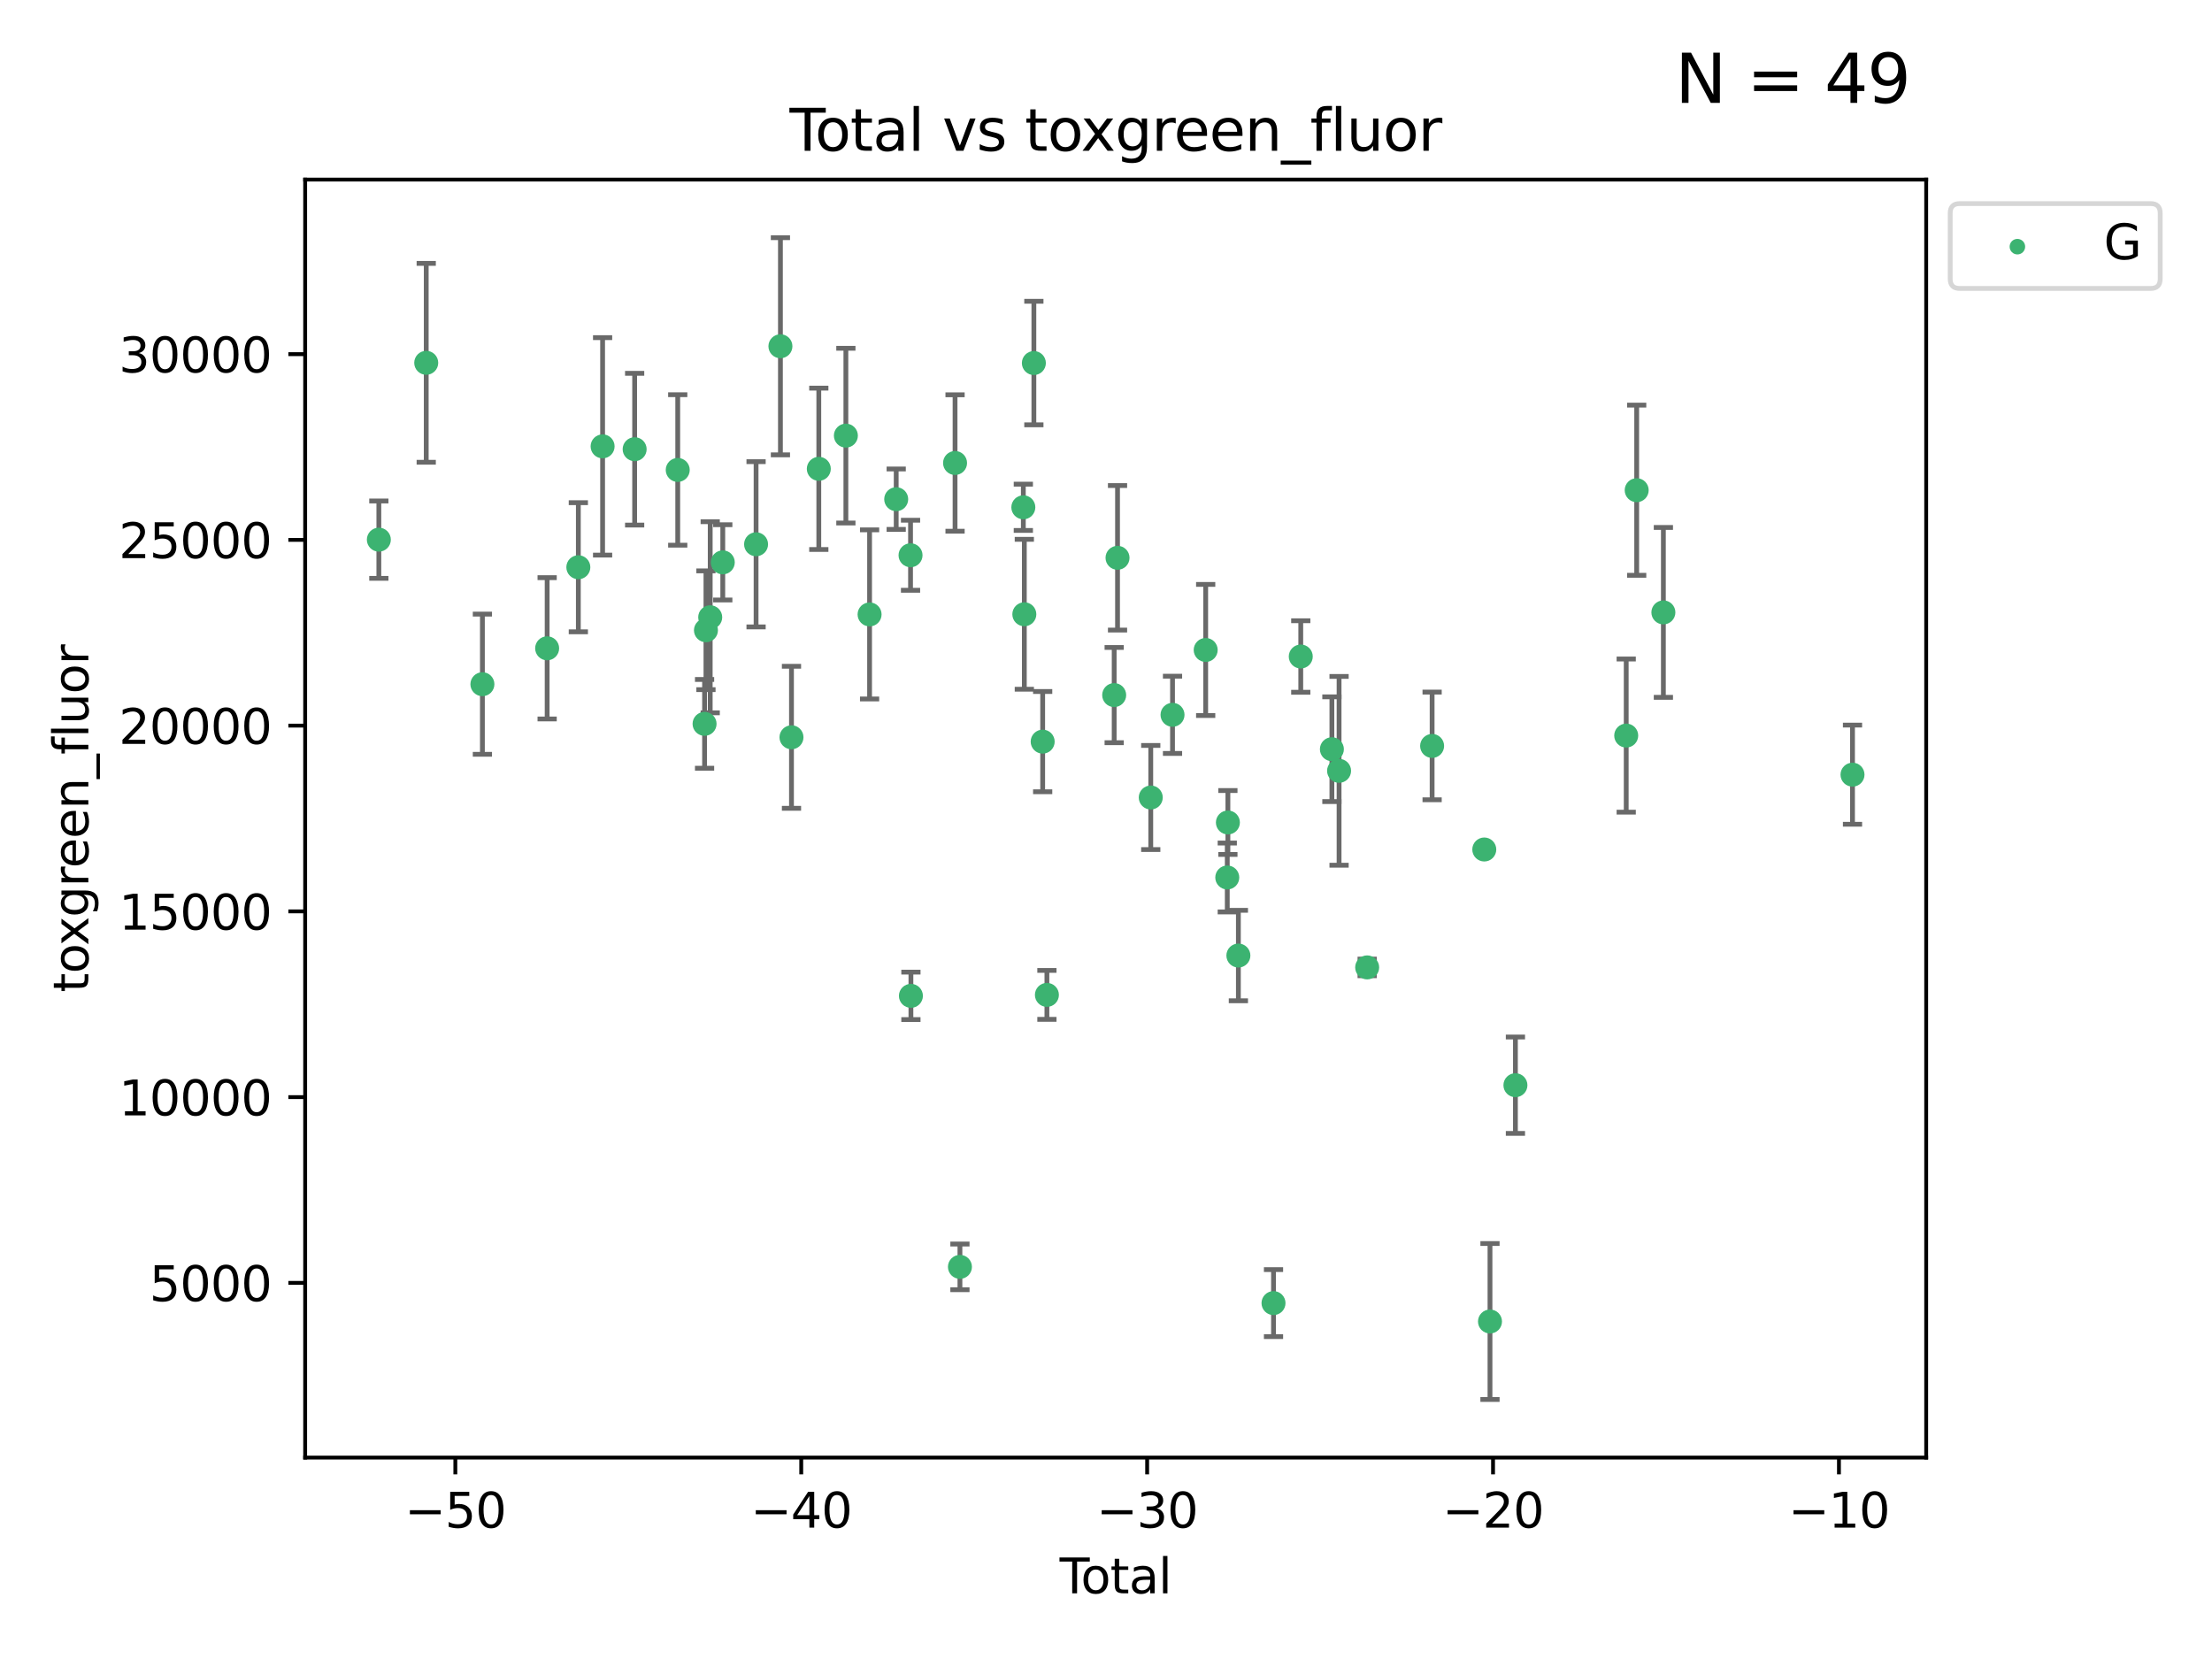 <?xml version="1.0" encoding="utf-8" standalone="no"?>
<!DOCTYPE svg PUBLIC "-//W3C//DTD SVG 1.1//EN"
  "http://www.w3.org/Graphics/SVG/1.1/DTD/svg11.dtd">
<svg xmlns:xlink="http://www.w3.org/1999/xlink" width="460.8pt" height="345.6pt" viewBox="0 0 460.8 345.6" xmlns="http://www.w3.org/2000/svg" version="1.1">
 <defs>
  <style type="text/css">*{stroke-linejoin: round; stroke-linecap: butt}</style>
 </defs>
 <g id="figure_1">
  <g id="patch_1">
   <path d="M 0 345.6 
L 460.8 345.6 
L 460.8 0 
L 0 0 
z
" style="fill: #ffffff"/>
  </g>
  <g id="axes_1">
   <g id="patch_2">
    <path d="M 63.571 303.64 
L 401.26 303.64 
L 401.26 37.411 
L 63.571 37.411 
z
" style="fill: #ffffff"/>
   </g>
   <g id="PathCollection_1">
    <defs>
     <path id="m33987fcf2a" d="M 0 1.118 
C 0.297 1.118 0.581 1 0.791 0.791 
C 1 0.581 1.118 0.297 1.118 0 
C 1.118 -0.297 1 -0.581 0.791 -0.791 
C 0.581 -1 0.297 -1.118 0 -1.118 
C -0.297 -1.118 -0.581 -1 -0.791 -0.791 
C -1 -0.581 -1.118 -0.297 -1.118 0 
C -1.118 0.297 -1 0.581 -0.791 0.791 
C -0.581 1 -0.297 1.118 0 1.118 
z
" style="stroke: #3cb371"/>
    </defs>
    <g clip-path="url(#p876a3ce514)">
     <use xlink:href="#m33987fcf2a" x="78.921" y="112.42" style="fill: #3cb371; stroke: #3cb371"/>
     <use xlink:href="#m33987fcf2a" x="88.792" y="75.581" style="fill: #3cb371; stroke: #3cb371"/>
     <use xlink:href="#m33987fcf2a" x="100.493" y="142.533" style="fill: #3cb371; stroke: #3cb371"/>
     <use xlink:href="#m33987fcf2a" x="113.98" y="135.054" style="fill: #3cb371; stroke: #3cb371"/>
     <use xlink:href="#m33987fcf2a" x="120.479" y="118.168" style="fill: #3cb371; stroke: #3cb371"/>
     <use xlink:href="#m33987fcf2a" x="125.533" y="92.985" style="fill: #3cb371; stroke: #3cb371"/>
     <use xlink:href="#m33987fcf2a" x="132.209" y="93.576" style="fill: #3cb371; stroke: #3cb371"/>
     <use xlink:href="#m33987fcf2a" x="141.185" y="97.898" style="fill: #3cb371; stroke: #3cb371"/>
     <use xlink:href="#m33987fcf2a" x="146.775" y="150.791" style="fill: #3cb371; stroke: #3cb371"/>
     <use xlink:href="#m33987fcf2a" x="147.063" y="131.297" style="fill: #3cb371; stroke: #3cb371"/>
     <use xlink:href="#m33987fcf2a" x="147.95" y="128.587" style="fill: #3cb371; stroke: #3cb371"/>
     <use xlink:href="#m33987fcf2a" x="150.568" y="117.149" style="fill: #3cb371; stroke: #3cb371"/>
     <use xlink:href="#m33987fcf2a" x="157.504" y="113.382" style="fill: #3cb371; stroke: #3cb371"/>
     <use xlink:href="#m33987fcf2a" x="162.577" y="72.132" style="fill: #3cb371; stroke: #3cb371"/>
     <use xlink:href="#m33987fcf2a" x="164.88" y="153.589" style="fill: #3cb371; stroke: #3cb371"/>
     <use xlink:href="#m33987fcf2a" x="170.572" y="97.665" style="fill: #3cb371; stroke: #3cb371"/>
     <use xlink:href="#m33987fcf2a" x="176.212" y="90.751" style="fill: #3cb371; stroke: #3cb371"/>
     <use xlink:href="#m33987fcf2a" x="181.15" y="127.994" style="fill: #3cb371; stroke: #3cb371"/>
     <use xlink:href="#m33987fcf2a" x="186.695" y="103.991" style="fill: #3cb371; stroke: #3cb371"/>
     <use xlink:href="#m33987fcf2a" x="189.682" y="115.671" style="fill: #3cb371; stroke: #3cb371"/>
     <use xlink:href="#m33987fcf2a" x="189.76" y="207.454" style="fill: #3cb371; stroke: #3cb371"/>
     <use xlink:href="#m33987fcf2a" x="198.955" y="96.45" style="fill: #3cb371; stroke: #3cb371"/>
     <use xlink:href="#m33987fcf2a" x="199.972" y="263.913" style="fill: #3cb371; stroke: #3cb371"/>
     <use xlink:href="#m33987fcf2a" x="213.179" y="105.68" style="fill: #3cb371; stroke: #3cb371"/>
     <use xlink:href="#m33987fcf2a" x="213.387" y="127.964" style="fill: #3cb371; stroke: #3cb371"/>
     <use xlink:href="#m33987fcf2a" x="215.374" y="75.629" style="fill: #3cb371; stroke: #3cb371"/>
     <use xlink:href="#m33987fcf2a" x="217.208" y="154.496" style="fill: #3cb371; stroke: #3cb371"/>
     <use xlink:href="#m33987fcf2a" x="218.09" y="207.254" style="fill: #3cb371; stroke: #3cb371"/>
     <use xlink:href="#m33987fcf2a" x="232.104" y="144.798" style="fill: #3cb371; stroke: #3cb371"/>
     <use xlink:href="#m33987fcf2a" x="232.802" y="116.202" style="fill: #3cb371; stroke: #3cb371"/>
     <use xlink:href="#m33987fcf2a" x="239.724" y="166.133" style="fill: #3cb371; stroke: #3cb371"/>
     <use xlink:href="#m33987fcf2a" x="244.258" y="148.909" style="fill: #3cb371; stroke: #3cb371"/>
     <use xlink:href="#m33987fcf2a" x="251.167" y="135.4" style="fill: #3cb371; stroke: #3cb371"/>
     <use xlink:href="#m33987fcf2a" x="255.663" y="182.796" style="fill: #3cb371; stroke: #3cb371"/>
     <use xlink:href="#m33987fcf2a" x="255.793" y="171.338" style="fill: #3cb371; stroke: #3cb371"/>
     <use xlink:href="#m33987fcf2a" x="257.978" y="199.056" style="fill: #3cb371; stroke: #3cb371"/>
     <use xlink:href="#m33987fcf2a" x="265.295" y="271.459" style="fill: #3cb371; stroke: #3cb371"/>
     <use xlink:href="#m33987fcf2a" x="270.973" y="136.764" style="fill: #3cb371; stroke: #3cb371"/>
     <use xlink:href="#m33987fcf2a" x="277.458" y="156.073" style="fill: #3cb371; stroke: #3cb371"/>
     <use xlink:href="#m33987fcf2a" x="278.954" y="160.578" style="fill: #3cb371; stroke: #3cb371"/>
     <use xlink:href="#m33987fcf2a" x="284.806" y="201.526" style="fill: #3cb371; stroke: #3cb371"/>
     <use xlink:href="#m33987fcf2a" x="298.336" y="155.392" style="fill: #3cb371; stroke: #3cb371"/>
     <use xlink:href="#m33987fcf2a" x="309.203" y="176.965" style="fill: #3cb371; stroke: #3cb371"/>
     <use xlink:href="#m33987fcf2a" x="310.392" y="275.293" style="fill: #3cb371; stroke: #3cb371"/>
     <use xlink:href="#m33987fcf2a" x="315.691" y="226.069" style="fill: #3cb371; stroke: #3cb371"/>
     <use xlink:href="#m33987fcf2a" x="338.77" y="153.233" style="fill: #3cb371; stroke: #3cb371"/>
     <use xlink:href="#m33987fcf2a" x="340.952" y="102.118" style="fill: #3cb371; stroke: #3cb371"/>
     <use xlink:href="#m33987fcf2a" x="346.513" y="127.573" style="fill: #3cb371; stroke: #3cb371"/>
     <use xlink:href="#m33987fcf2a" x="385.911" y="161.376" style="fill: #3cb371; stroke: #3cb371"/>
    </g>
   </g>
   <g id="matplotlib.axis_1">
    <g id="xtick_1">
     <g id="line2d_1">
      <defs>
       <path id="md82506a2f9" d="M 0 0 
L 0 3.5 
" style="stroke: #000000; stroke-width: 0.8"/>
      </defs>
      <g>
       <use xlink:href="#md82506a2f9" x="94.856" y="303.64" style="stroke: #000000; stroke-width: 0.8"/>
      </g>
     </g>
     <g id="text_1">
      <!-- −50 -->
      <g transform="translate(84.304 318.238) scale(0.1 -0.1)">
       <defs>
        <path id="DejaVuSans-2212" d="M 678 2272 
L 4684 2272 
L 4684 1741 
L 678 1741 
L 678 2272 
z
" transform="scale(0.016)"/>
        <path id="DejaVuSans-35" d="M 691 4666 
L 3169 4666 
L 3169 4134 
L 1269 4134 
L 1269 2991 
Q 1406 3038 1543 3061 
Q 1681 3084 1819 3084 
Q 2600 3084 3056 2656 
Q 3513 2228 3513 1497 
Q 3513 744 3044 326 
Q 2575 -91 1722 -91 
Q 1428 -91 1123 -41 
Q 819 9 494 109 
L 494 744 
Q 775 591 1075 516 
Q 1375 441 1709 441 
Q 2250 441 2565 725 
Q 2881 1009 2881 1497 
Q 2881 1984 2565 2268 
Q 2250 2553 1709 2553 
Q 1456 2553 1204 2497 
Q 953 2441 691 2322 
L 691 4666 
z
" transform="scale(0.016)"/>
        <path id="DejaVuSans-30" d="M 2034 4250 
Q 1547 4250 1301 3770 
Q 1056 3291 1056 2328 
Q 1056 1369 1301 889 
Q 1547 409 2034 409 
Q 2525 409 2770 889 
Q 3016 1369 3016 2328 
Q 3016 3291 2770 3770 
Q 2525 4250 2034 4250 
z
M 2034 4750 
Q 2819 4750 3233 4129 
Q 3647 3509 3647 2328 
Q 3647 1150 3233 529 
Q 2819 -91 2034 -91 
Q 1250 -91 836 529 
Q 422 1150 422 2328 
Q 422 3509 836 4129 
Q 1250 4750 2034 4750 
z
" transform="scale(0.016)"/>
       </defs>
       <use xlink:href="#DejaVuSans-2212"/>
       <use xlink:href="#DejaVuSans-35" x="83.789"/>
       <use xlink:href="#DejaVuSans-30" x="147.412"/>
      </g>
     </g>
    </g>
    <g id="xtick_2">
     <g id="line2d_2">
      <g>
       <use xlink:href="#md82506a2f9" x="166.914" y="303.64" style="stroke: #000000; stroke-width: 0.8"/>
      </g>
     </g>
     <g id="text_2">
      <!-- −40 -->
      <g transform="translate(156.361 318.238) scale(0.1 -0.1)">
       <defs>
        <path id="DejaVuSans-34" d="M 2419 4116 
L 825 1625 
L 2419 1625 
L 2419 4116 
z
M 2253 4666 
L 3047 4666 
L 3047 1625 
L 3713 1625 
L 3713 1100 
L 3047 1100 
L 3047 0 
L 2419 0 
L 2419 1100 
L 313 1100 
L 313 1709 
L 2253 4666 
z
" transform="scale(0.016)"/>
       </defs>
       <use xlink:href="#DejaVuSans-2212"/>
       <use xlink:href="#DejaVuSans-34" x="83.789"/>
       <use xlink:href="#DejaVuSans-30" x="147.412"/>
      </g>
     </g>
    </g>
    <g id="xtick_3">
     <g id="line2d_3">
      <g>
       <use xlink:href="#md82506a2f9" x="238.971" y="303.64" style="stroke: #000000; stroke-width: 0.8"/>
      </g>
     </g>
     <g id="text_3">
      <!-- −30 -->
      <g transform="translate(228.419 318.238) scale(0.1 -0.1)">
       <defs>
        <path id="DejaVuSans-33" d="M 2597 2516 
Q 3050 2419 3304 2112 
Q 3559 1806 3559 1356 
Q 3559 666 3084 287 
Q 2609 -91 1734 -91 
Q 1441 -91 1130 -33 
Q 819 25 488 141 
L 488 750 
Q 750 597 1062 519 
Q 1375 441 1716 441 
Q 2309 441 2620 675 
Q 2931 909 2931 1356 
Q 2931 1769 2642 2001 
Q 2353 2234 1838 2234 
L 1294 2234 
L 1294 2753 
L 1863 2753 
Q 2328 2753 2575 2939 
Q 2822 3125 2822 3475 
Q 2822 3834 2567 4026 
Q 2313 4219 1838 4219 
Q 1578 4219 1281 4162 
Q 984 4106 628 3988 
L 628 4550 
Q 988 4650 1302 4700 
Q 1616 4750 1894 4750 
Q 2613 4750 3031 4423 
Q 3450 4097 3450 3541 
Q 3450 3153 3228 2886 
Q 3006 2619 2597 2516 
z
" transform="scale(0.016)"/>
       </defs>
       <use xlink:href="#DejaVuSans-2212"/>
       <use xlink:href="#DejaVuSans-33" x="83.789"/>
       <use xlink:href="#DejaVuSans-30" x="147.412"/>
      </g>
     </g>
    </g>
    <g id="xtick_4">
     <g id="line2d_4">
      <g>
       <use xlink:href="#md82506a2f9" x="311.029" y="303.64" style="stroke: #000000; stroke-width: 0.8"/>
      </g>
     </g>
     <g id="text_4">
      <!-- −20 -->
      <g transform="translate(300.476 318.238) scale(0.1 -0.1)">
       <defs>
        <path id="DejaVuSans-32" d="M 1228 531 
L 3431 531 
L 3431 0 
L 469 0 
L 469 531 
Q 828 903 1448 1529 
Q 2069 2156 2228 2338 
Q 2531 2678 2651 2914 
Q 2772 3150 2772 3378 
Q 2772 3750 2511 3984 
Q 2250 4219 1831 4219 
Q 1534 4219 1204 4116 
Q 875 4013 500 3803 
L 500 4441 
Q 881 4594 1212 4672 
Q 1544 4750 1819 4750 
Q 2544 4750 2975 4387 
Q 3406 4025 3406 3419 
Q 3406 3131 3298 2873 
Q 3191 2616 2906 2266 
Q 2828 2175 2409 1742 
Q 1991 1309 1228 531 
z
" transform="scale(0.016)"/>
       </defs>
       <use xlink:href="#DejaVuSans-2212"/>
       <use xlink:href="#DejaVuSans-32" x="83.789"/>
       <use xlink:href="#DejaVuSans-30" x="147.412"/>
      </g>
     </g>
    </g>
    <g id="xtick_5">
     <g id="line2d_5">
      <g>
       <use xlink:href="#md82506a2f9" x="383.086" y="303.64" style="stroke: #000000; stroke-width: 0.8"/>
      </g>
     </g>
     <g id="text_5">
      <!-- −10 -->
      <g transform="translate(372.534 318.238) scale(0.1 -0.1)">
       <defs>
        <path id="DejaVuSans-31" d="M 794 531 
L 1825 531 
L 1825 4091 
L 703 3866 
L 703 4441 
L 1819 4666 
L 2450 4666 
L 2450 531 
L 3481 531 
L 3481 0 
L 794 0 
L 794 531 
z
" transform="scale(0.016)"/>
       </defs>
       <use xlink:href="#DejaVuSans-2212"/>
       <use xlink:href="#DejaVuSans-31" x="83.789"/>
       <use xlink:href="#DejaVuSans-30" x="147.412"/>
      </g>
     </g>
    </g>
    <g id="text_6">
     <!-- Total -->
     <g transform="translate(220.739 331.917) scale(0.1 -0.1)">
      <defs>
       <path id="DejaVuSans-54" d="M -19 4666 
L 3928 4666 
L 3928 4134 
L 2272 4134 
L 2272 0 
L 1638 0 
L 1638 4134 
L -19 4134 
L -19 4666 
z
" transform="scale(0.016)"/>
       <path id="DejaVuSans-6f" d="M 1959 3097 
Q 1497 3097 1228 2736 
Q 959 2375 959 1747 
Q 959 1119 1226 758 
Q 1494 397 1959 397 
Q 2419 397 2687 759 
Q 2956 1122 2956 1747 
Q 2956 2369 2687 2733 
Q 2419 3097 1959 3097 
z
M 1959 3584 
Q 2709 3584 3137 3096 
Q 3566 2609 3566 1747 
Q 3566 888 3137 398 
Q 2709 -91 1959 -91 
Q 1206 -91 779 398 
Q 353 888 353 1747 
Q 353 2609 779 3096 
Q 1206 3584 1959 3584 
z
" transform="scale(0.016)"/>
       <path id="DejaVuSans-74" d="M 1172 4494 
L 1172 3500 
L 2356 3500 
L 2356 3053 
L 1172 3053 
L 1172 1153 
Q 1172 725 1289 603 
Q 1406 481 1766 481 
L 2356 481 
L 2356 0 
L 1766 0 
Q 1100 0 847 248 
Q 594 497 594 1153 
L 594 3053 
L 172 3053 
L 172 3500 
L 594 3500 
L 594 4494 
L 1172 4494 
z
" transform="scale(0.016)"/>
       <path id="DejaVuSans-61" d="M 2194 1759 
Q 1497 1759 1228 1600 
Q 959 1441 959 1056 
Q 959 750 1161 570 
Q 1363 391 1709 391 
Q 2188 391 2477 730 
Q 2766 1069 2766 1631 
L 2766 1759 
L 2194 1759 
z
M 3341 1997 
L 3341 0 
L 2766 0 
L 2766 531 
Q 2569 213 2275 61 
Q 1981 -91 1556 -91 
Q 1019 -91 701 211 
Q 384 513 384 1019 
Q 384 1609 779 1909 
Q 1175 2209 1959 2209 
L 2766 2209 
L 2766 2266 
Q 2766 2663 2505 2880 
Q 2244 3097 1772 3097 
Q 1472 3097 1187 3025 
Q 903 2953 641 2809 
L 641 3341 
Q 956 3463 1253 3523 
Q 1550 3584 1831 3584 
Q 2591 3584 2966 3190 
Q 3341 2797 3341 1997 
z
" transform="scale(0.016)"/>
       <path id="DejaVuSans-6c" d="M 603 4863 
L 1178 4863 
L 1178 0 
L 603 0 
L 603 4863 
z
" transform="scale(0.016)"/>
      </defs>
      <use xlink:href="#DejaVuSans-54"/>
      <use xlink:href="#DejaVuSans-6f" x="44.084"/>
      <use xlink:href="#DejaVuSans-74" x="105.266"/>
      <use xlink:href="#DejaVuSans-61" x="144.475"/>
      <use xlink:href="#DejaVuSans-6c" x="205.754"/>
     </g>
    </g>
   </g>
   <g id="matplotlib.axis_2">
    <g id="ytick_1">
     <g id="line2d_6">
      <defs>
       <path id="m35a82cd9ef" d="M 0 0 
L -3.5 0 
" style="stroke: #000000; stroke-width: 0.8"/>
      </defs>
      <g>
       <use xlink:href="#m35a82cd9ef" x="63.571" y="267.243" style="stroke: #000000; stroke-width: 0.8"/>
      </g>
     </g>
     <g id="text_7">
      <!-- 5000 -->
      <g transform="translate(31.121 271.042) scale(0.1 -0.1)">
       <use xlink:href="#DejaVuSans-35"/>
       <use xlink:href="#DejaVuSans-30" x="63.623"/>
       <use xlink:href="#DejaVuSans-30" x="127.246"/>
       <use xlink:href="#DejaVuSans-30" x="190.869"/>
      </g>
     </g>
    </g>
    <g id="ytick_2">
     <g id="line2d_7">
      <g>
       <use xlink:href="#m35a82cd9ef" x="63.571" y="228.55" style="stroke: #000000; stroke-width: 0.8"/>
      </g>
     </g>
     <g id="text_8">
      <!-- 10000 -->
      <g transform="translate(24.759 232.349) scale(0.1 -0.1)">
       <use xlink:href="#DejaVuSans-31"/>
       <use xlink:href="#DejaVuSans-30" x="63.623"/>
       <use xlink:href="#DejaVuSans-30" x="127.246"/>
       <use xlink:href="#DejaVuSans-30" x="190.869"/>
       <use xlink:href="#DejaVuSans-30" x="254.492"/>
      </g>
     </g>
    </g>
    <g id="ytick_3">
     <g id="line2d_8">
      <g>
       <use xlink:href="#m35a82cd9ef" x="63.571" y="189.856" style="stroke: #000000; stroke-width: 0.8"/>
      </g>
     </g>
     <g id="text_9">
      <!-- 15000 -->
      <g transform="translate(24.759 193.656) scale(0.1 -0.1)">
       <use xlink:href="#DejaVuSans-31"/>
       <use xlink:href="#DejaVuSans-35" x="63.623"/>
       <use xlink:href="#DejaVuSans-30" x="127.246"/>
       <use xlink:href="#DejaVuSans-30" x="190.869"/>
       <use xlink:href="#DejaVuSans-30" x="254.492"/>
      </g>
     </g>
    </g>
    <g id="ytick_4">
     <g id="line2d_9">
      <g>
       <use xlink:href="#m35a82cd9ef" x="63.571" y="151.163" style="stroke: #000000; stroke-width: 0.8"/>
      </g>
     </g>
     <g id="text_10">
      <!-- 20000 -->
      <g transform="translate(24.759 154.963) scale(0.1 -0.1)">
       <use xlink:href="#DejaVuSans-32"/>
       <use xlink:href="#DejaVuSans-30" x="63.623"/>
       <use xlink:href="#DejaVuSans-30" x="127.246"/>
       <use xlink:href="#DejaVuSans-30" x="190.869"/>
       <use xlink:href="#DejaVuSans-30" x="254.492"/>
      </g>
     </g>
    </g>
    <g id="ytick_5">
     <g id="line2d_10">
      <g>
       <use xlink:href="#m35a82cd9ef" x="63.571" y="112.47" style="stroke: #000000; stroke-width: 0.8"/>
      </g>
     </g>
     <g id="text_11">
      <!-- 25000 -->
      <g transform="translate(24.759 116.269) scale(0.1 -0.1)">
       <use xlink:href="#DejaVuSans-32"/>
       <use xlink:href="#DejaVuSans-35" x="63.623"/>
       <use xlink:href="#DejaVuSans-30" x="127.246"/>
       <use xlink:href="#DejaVuSans-30" x="190.869"/>
       <use xlink:href="#DejaVuSans-30" x="254.492"/>
      </g>
     </g>
    </g>
    <g id="ytick_6">
     <g id="line2d_11">
      <g>
       <use xlink:href="#m35a82cd9ef" x="63.571" y="73.777" style="stroke: #000000; stroke-width: 0.8"/>
      </g>
     </g>
     <g id="text_12">
      <!-- 30000 -->
      <g transform="translate(24.759 77.576) scale(0.1 -0.1)">
       <use xlink:href="#DejaVuSans-33"/>
       <use xlink:href="#DejaVuSans-30" x="63.623"/>
       <use xlink:href="#DejaVuSans-30" x="127.246"/>
       <use xlink:href="#DejaVuSans-30" x="190.869"/>
       <use xlink:href="#DejaVuSans-30" x="254.492"/>
      </g>
     </g>
    </g>
    <g id="text_13">
     <!-- toxgreen_fluor -->
     <g transform="translate(18.401 206.72) rotate(-90) scale(0.1 -0.1)">
      <defs>
       <path id="DejaVuSans-78" d="M 3513 3500 
L 2247 1797 
L 3578 0 
L 2900 0 
L 1881 1375 
L 863 0 
L 184 0 
L 1544 1831 
L 300 3500 
L 978 3500 
L 1906 2253 
L 2834 3500 
L 3513 3500 
z
" transform="scale(0.016)"/>
       <path id="DejaVuSans-67" d="M 2906 1791 
Q 2906 2416 2648 2759 
Q 2391 3103 1925 3103 
Q 1463 3103 1205 2759 
Q 947 2416 947 1791 
Q 947 1169 1205 825 
Q 1463 481 1925 481 
Q 2391 481 2648 825 
Q 2906 1169 2906 1791 
z
M 3481 434 
Q 3481 -459 3084 -895 
Q 2688 -1331 1869 -1331 
Q 1566 -1331 1297 -1286 
Q 1028 -1241 775 -1147 
L 775 -588 
Q 1028 -725 1275 -790 
Q 1522 -856 1778 -856 
Q 2344 -856 2625 -561 
Q 2906 -266 2906 331 
L 2906 616 
Q 2728 306 2450 153 
Q 2172 0 1784 0 
Q 1141 0 747 490 
Q 353 981 353 1791 
Q 353 2603 747 3093 
Q 1141 3584 1784 3584 
Q 2172 3584 2450 3431 
Q 2728 3278 2906 2969 
L 2906 3500 
L 3481 3500 
L 3481 434 
z
" transform="scale(0.016)"/>
       <path id="DejaVuSans-72" d="M 2631 2963 
Q 2534 3019 2420 3045 
Q 2306 3072 2169 3072 
Q 1681 3072 1420 2755 
Q 1159 2438 1159 1844 
L 1159 0 
L 581 0 
L 581 3500 
L 1159 3500 
L 1159 2956 
Q 1341 3275 1631 3429 
Q 1922 3584 2338 3584 
Q 2397 3584 2469 3576 
Q 2541 3569 2628 3553 
L 2631 2963 
z
" transform="scale(0.016)"/>
       <path id="DejaVuSans-65" d="M 3597 1894 
L 3597 1613 
L 953 1613 
Q 991 1019 1311 708 
Q 1631 397 2203 397 
Q 2534 397 2845 478 
Q 3156 559 3463 722 
L 3463 178 
Q 3153 47 2828 -22 
Q 2503 -91 2169 -91 
Q 1331 -91 842 396 
Q 353 884 353 1716 
Q 353 2575 817 3079 
Q 1281 3584 2069 3584 
Q 2775 3584 3186 3129 
Q 3597 2675 3597 1894 
z
M 3022 2063 
Q 3016 2534 2758 2815 
Q 2500 3097 2075 3097 
Q 1594 3097 1305 2825 
Q 1016 2553 972 2059 
L 3022 2063 
z
" transform="scale(0.016)"/>
       <path id="DejaVuSans-6e" d="M 3513 2113 
L 3513 0 
L 2938 0 
L 2938 2094 
Q 2938 2591 2744 2837 
Q 2550 3084 2163 3084 
Q 1697 3084 1428 2787 
Q 1159 2491 1159 1978 
L 1159 0 
L 581 0 
L 581 3500 
L 1159 3500 
L 1159 2956 
Q 1366 3272 1645 3428 
Q 1925 3584 2291 3584 
Q 2894 3584 3203 3211 
Q 3513 2838 3513 2113 
z
" transform="scale(0.016)"/>
       <path id="DejaVuSans-5f" d="M 3263 -1063 
L 3263 -1509 
L -63 -1509 
L -63 -1063 
L 3263 -1063 
z
" transform="scale(0.016)"/>
       <path id="DejaVuSans-66" d="M 2375 4863 
L 2375 4384 
L 1825 4384 
Q 1516 4384 1395 4259 
Q 1275 4134 1275 3809 
L 1275 3500 
L 2222 3500 
L 2222 3053 
L 1275 3053 
L 1275 0 
L 697 0 
L 697 3053 
L 147 3053 
L 147 3500 
L 697 3500 
L 697 3744 
Q 697 4328 969 4595 
Q 1241 4863 1831 4863 
L 2375 4863 
z
" transform="scale(0.016)"/>
       <path id="DejaVuSans-75" d="M 544 1381 
L 544 3500 
L 1119 3500 
L 1119 1403 
Q 1119 906 1312 657 
Q 1506 409 1894 409 
Q 2359 409 2629 706 
Q 2900 1003 2900 1516 
L 2900 3500 
L 3475 3500 
L 3475 0 
L 2900 0 
L 2900 538 
Q 2691 219 2414 64 
Q 2138 -91 1772 -91 
Q 1169 -91 856 284 
Q 544 659 544 1381 
z
M 1991 3584 
L 1991 3584 
z
" transform="scale(0.016)"/>
      </defs>
      <use xlink:href="#DejaVuSans-74"/>
      <use xlink:href="#DejaVuSans-6f" x="39.209"/>
      <use xlink:href="#DejaVuSans-78" x="97.266"/>
      <use xlink:href="#DejaVuSans-67" x="156.445"/>
      <use xlink:href="#DejaVuSans-72" x="219.922"/>
      <use xlink:href="#DejaVuSans-65" x="258.785"/>
      <use xlink:href="#DejaVuSans-65" x="320.309"/>
      <use xlink:href="#DejaVuSans-6e" x="381.832"/>
      <use xlink:href="#DejaVuSans-5f" x="445.211"/>
      <use xlink:href="#DejaVuSans-66" x="495.211"/>
      <use xlink:href="#DejaVuSans-6c" x="530.416"/>
      <use xlink:href="#DejaVuSans-75" x="558.199"/>
      <use xlink:href="#DejaVuSans-6f" x="621.578"/>
      <use xlink:href="#DejaVuSans-72" x="682.76"/>
     </g>
    </g>
   </g>
   <g id="LineCollection_1">
    <path d="M 78.921 120.48 
L 78.921 104.361 
" clip-path="url(#p876a3ce514)" style="fill: none; stroke: #696969"/>
    <path d="M 88.792 96.298 
L 88.792 54.865 
" clip-path="url(#p876a3ce514)" style="fill: none; stroke: #696969"/>
    <path d="M 100.493 157.135 
L 100.493 127.931 
" clip-path="url(#p876a3ce514)" style="fill: none; stroke: #696969"/>
    <path d="M 113.98 149.771 
L 113.98 120.338 
" clip-path="url(#p876a3ce514)" style="fill: none; stroke: #696969"/>
    <path d="M 120.479 131.617 
L 120.479 104.718 
" clip-path="url(#p876a3ce514)" style="fill: none; stroke: #696969"/>
    <path d="M 125.533 115.636 
L 125.533 70.335 
" clip-path="url(#p876a3ce514)" style="fill: none; stroke: #696969"/>
    <path d="M 132.209 109.381 
L 132.209 77.77 
" clip-path="url(#p876a3ce514)" style="fill: none; stroke: #696969"/>
    <path d="M 141.185 113.571 
L 141.185 82.226 
" clip-path="url(#p876a3ce514)" style="fill: none; stroke: #696969"/>
    <path d="M 146.775 160.037 
L 146.775 141.545 
" clip-path="url(#p876a3ce514)" style="fill: none; stroke: #696969"/>
    <path d="M 147.063 143.669 
L 147.063 118.924 
" clip-path="url(#p876a3ce514)" style="fill: none; stroke: #696969"/>
    <path d="M 147.95 148.491 
L 147.95 108.683 
" clip-path="url(#p876a3ce514)" style="fill: none; stroke: #696969"/>
    <path d="M 150.568 124.986 
L 150.568 109.312 
" clip-path="url(#p876a3ce514)" style="fill: none; stroke: #696969"/>
    <path d="M 157.504 130.595 
L 157.504 96.169 
" clip-path="url(#p876a3ce514)" style="fill: none; stroke: #696969"/>
    <path d="M 162.577 94.752 
L 162.577 49.513 
" clip-path="url(#p876a3ce514)" style="fill: none; stroke: #696969"/>
    <path d="M 164.88 168.382 
L 164.88 138.795 
" clip-path="url(#p876a3ce514)" style="fill: none; stroke: #696969"/>
    <path d="M 170.572 114.473 
L 170.572 80.857 
" clip-path="url(#p876a3ce514)" style="fill: none; stroke: #696969"/>
    <path d="M 176.212 108.951 
L 176.212 72.551 
" clip-path="url(#p876a3ce514)" style="fill: none; stroke: #696969"/>
    <path d="M 181.15 145.609 
L 181.15 110.379 
" clip-path="url(#p876a3ce514)" style="fill: none; stroke: #696969"/>
    <path d="M 186.695 110.284 
L 186.695 97.697 
" clip-path="url(#p876a3ce514)" style="fill: none; stroke: #696969"/>
    <path d="M 189.682 122.965 
L 189.682 108.377 
" clip-path="url(#p876a3ce514)" style="fill: none; stroke: #696969"/>
    <path d="M 189.76 212.395 
L 189.76 202.513 
" clip-path="url(#p876a3ce514)" style="fill: none; stroke: #696969"/>
    <path d="M 198.955 110.658 
L 198.955 82.243 
" clip-path="url(#p876a3ce514)" style="fill: none; stroke: #696969"/>
    <path d="M 199.972 268.671 
L 199.972 259.155 
" clip-path="url(#p876a3ce514)" style="fill: none; stroke: #696969"/>
    <path d="M 213.179 110.498 
L 213.179 100.861 
" clip-path="url(#p876a3ce514)" style="fill: none; stroke: #696969"/>
    <path d="M 213.387 143.58 
L 213.387 112.347 
" clip-path="url(#p876a3ce514)" style="fill: none; stroke: #696969"/>
    <path d="M 215.374 88.498 
L 215.374 62.759 
" clip-path="url(#p876a3ce514)" style="fill: none; stroke: #696969"/>
    <path d="M 217.208 164.938 
L 217.208 144.054 
" clip-path="url(#p876a3ce514)" style="fill: none; stroke: #696969"/>
    <path d="M 218.09 212.348 
L 218.09 202.159 
" clip-path="url(#p876a3ce514)" style="fill: none; stroke: #696969"/>
    <path d="M 232.104 154.717 
L 232.104 134.878 
" clip-path="url(#p876a3ce514)" style="fill: none; stroke: #696969"/>
    <path d="M 232.802 131.258 
L 232.802 101.147 
" clip-path="url(#p876a3ce514)" style="fill: none; stroke: #696969"/>
    <path d="M 239.724 176.978 
L 239.724 155.288 
" clip-path="url(#p876a3ce514)" style="fill: none; stroke: #696969"/>
    <path d="M 244.258 156.956 
L 244.258 140.861 
" clip-path="url(#p876a3ce514)" style="fill: none; stroke: #696969"/>
    <path d="M 251.167 149.06 
L 251.167 121.74 
" clip-path="url(#p876a3ce514)" style="fill: none; stroke: #696969"/>
    <path d="M 255.663 189.971 
L 255.663 175.62 
" clip-path="url(#p876a3ce514)" style="fill: none; stroke: #696969"/>
    <path d="M 255.793 177.995 
L 255.793 164.682 
" clip-path="url(#p876a3ce514)" style="fill: none; stroke: #696969"/>
    <path d="M 257.978 208.478 
L 257.978 189.635 
" clip-path="url(#p876a3ce514)" style="fill: none; stroke: #696969"/>
    <path d="M 265.295 278.441 
L 265.295 264.477 
" clip-path="url(#p876a3ce514)" style="fill: none; stroke: #696969"/>
    <path d="M 270.973 144.212 
L 270.973 129.315 
" clip-path="url(#p876a3ce514)" style="fill: none; stroke: #696969"/>
    <path d="M 277.458 166.981 
L 277.458 145.165 
" clip-path="url(#p876a3ce514)" style="fill: none; stroke: #696969"/>
    <path d="M 278.954 180.242 
L 278.954 140.914 
" clip-path="url(#p876a3ce514)" style="fill: none; stroke: #696969"/>
    <path d="M 284.806 203.256 
L 284.806 199.796 
" clip-path="url(#p876a3ce514)" style="fill: none; stroke: #696969"/>
    <path d="M 298.336 166.609 
L 298.336 144.174 
" clip-path="url(#p876a3ce514)" style="fill: none; stroke: #696969"/>
    <path d="M 309.203 177.686 
L 309.203 176.243 
" clip-path="url(#p876a3ce514)" style="fill: none; stroke: #696969"/>
    <path d="M 310.392 291.539 
L 310.392 259.048 
" clip-path="url(#p876a3ce514)" style="fill: none; stroke: #696969"/>
    <path d="M 315.691 236.111 
L 315.691 216.027 
" clip-path="url(#p876a3ce514)" style="fill: none; stroke: #696969"/>
    <path d="M 338.77 169.186 
L 338.77 137.28 
" clip-path="url(#p876a3ce514)" style="fill: none; stroke: #696969"/>
    <path d="M 340.952 119.844 
L 340.952 84.393 
" clip-path="url(#p876a3ce514)" style="fill: none; stroke: #696969"/>
    <path d="M 346.513 145.267 
L 346.513 109.879 
" clip-path="url(#p876a3ce514)" style="fill: none; stroke: #696969"/>
    <path d="M 385.911 171.703 
L 385.911 151.048 
" clip-path="url(#p876a3ce514)" style="fill: none; stroke: #696969"/>
   </g>
   <g id="line2d_12">
    <defs>
     <path id="mde1aa5a57c" d="M 2 0 
L -2 -0 
" style="stroke: #696969"/>
    </defs>
    <g clip-path="url(#p876a3ce514)">
     <use xlink:href="#mde1aa5a57c" x="78.921" y="120.48" style="fill: #696969; stroke: #696969"/>
     <use xlink:href="#mde1aa5a57c" x="88.792" y="96.298" style="fill: #696969; stroke: #696969"/>
     <use xlink:href="#mde1aa5a57c" x="100.493" y="157.135" style="fill: #696969; stroke: #696969"/>
     <use xlink:href="#mde1aa5a57c" x="113.98" y="149.771" style="fill: #696969; stroke: #696969"/>
     <use xlink:href="#mde1aa5a57c" x="120.479" y="131.617" style="fill: #696969; stroke: #696969"/>
     <use xlink:href="#mde1aa5a57c" x="125.533" y="115.636" style="fill: #696969; stroke: #696969"/>
     <use xlink:href="#mde1aa5a57c" x="132.209" y="109.381" style="fill: #696969; stroke: #696969"/>
     <use xlink:href="#mde1aa5a57c" x="141.185" y="113.571" style="fill: #696969; stroke: #696969"/>
     <use xlink:href="#mde1aa5a57c" x="146.775" y="160.037" style="fill: #696969; stroke: #696969"/>
     <use xlink:href="#mde1aa5a57c" x="147.063" y="143.669" style="fill: #696969; stroke: #696969"/>
     <use xlink:href="#mde1aa5a57c" x="147.95" y="148.491" style="fill: #696969; stroke: #696969"/>
     <use xlink:href="#mde1aa5a57c" x="150.568" y="124.986" style="fill: #696969; stroke: #696969"/>
     <use xlink:href="#mde1aa5a57c" x="157.504" y="130.595" style="fill: #696969; stroke: #696969"/>
     <use xlink:href="#mde1aa5a57c" x="162.577" y="94.752" style="fill: #696969; stroke: #696969"/>
     <use xlink:href="#mde1aa5a57c" x="164.88" y="168.382" style="fill: #696969; stroke: #696969"/>
     <use xlink:href="#mde1aa5a57c" x="170.572" y="114.473" style="fill: #696969; stroke: #696969"/>
     <use xlink:href="#mde1aa5a57c" x="176.212" y="108.951" style="fill: #696969; stroke: #696969"/>
     <use xlink:href="#mde1aa5a57c" x="181.15" y="145.609" style="fill: #696969; stroke: #696969"/>
     <use xlink:href="#mde1aa5a57c" x="186.695" y="110.284" style="fill: #696969; stroke: #696969"/>
     <use xlink:href="#mde1aa5a57c" x="189.682" y="122.965" style="fill: #696969; stroke: #696969"/>
     <use xlink:href="#mde1aa5a57c" x="189.76" y="212.395" style="fill: #696969; stroke: #696969"/>
     <use xlink:href="#mde1aa5a57c" x="198.955" y="110.658" style="fill: #696969; stroke: #696969"/>
     <use xlink:href="#mde1aa5a57c" x="199.972" y="268.671" style="fill: #696969; stroke: #696969"/>
     <use xlink:href="#mde1aa5a57c" x="213.179" y="110.498" style="fill: #696969; stroke: #696969"/>
     <use xlink:href="#mde1aa5a57c" x="213.387" y="143.58" style="fill: #696969; stroke: #696969"/>
     <use xlink:href="#mde1aa5a57c" x="215.374" y="88.498" style="fill: #696969; stroke: #696969"/>
     <use xlink:href="#mde1aa5a57c" x="217.208" y="164.938" style="fill: #696969; stroke: #696969"/>
     <use xlink:href="#mde1aa5a57c" x="218.09" y="212.348" style="fill: #696969; stroke: #696969"/>
     <use xlink:href="#mde1aa5a57c" x="232.104" y="154.717" style="fill: #696969; stroke: #696969"/>
     <use xlink:href="#mde1aa5a57c" x="232.802" y="131.258" style="fill: #696969; stroke: #696969"/>
     <use xlink:href="#mde1aa5a57c" x="239.724" y="176.978" style="fill: #696969; stroke: #696969"/>
     <use xlink:href="#mde1aa5a57c" x="244.258" y="156.956" style="fill: #696969; stroke: #696969"/>
     <use xlink:href="#mde1aa5a57c" x="251.167" y="149.06" style="fill: #696969; stroke: #696969"/>
     <use xlink:href="#mde1aa5a57c" x="255.663" y="189.971" style="fill: #696969; stroke: #696969"/>
     <use xlink:href="#mde1aa5a57c" x="255.793" y="177.995" style="fill: #696969; stroke: #696969"/>
     <use xlink:href="#mde1aa5a57c" x="257.978" y="208.478" style="fill: #696969; stroke: #696969"/>
     <use xlink:href="#mde1aa5a57c" x="265.295" y="278.441" style="fill: #696969; stroke: #696969"/>
     <use xlink:href="#mde1aa5a57c" x="270.973" y="144.212" style="fill: #696969; stroke: #696969"/>
     <use xlink:href="#mde1aa5a57c" x="277.458" y="166.981" style="fill: #696969; stroke: #696969"/>
     <use xlink:href="#mde1aa5a57c" x="278.954" y="180.242" style="fill: #696969; stroke: #696969"/>
     <use xlink:href="#mde1aa5a57c" x="284.806" y="203.256" style="fill: #696969; stroke: #696969"/>
     <use xlink:href="#mde1aa5a57c" x="298.336" y="166.609" style="fill: #696969; stroke: #696969"/>
     <use xlink:href="#mde1aa5a57c" x="309.203" y="177.686" style="fill: #696969; stroke: #696969"/>
     <use xlink:href="#mde1aa5a57c" x="310.392" y="291.539" style="fill: #696969; stroke: #696969"/>
     <use xlink:href="#mde1aa5a57c" x="315.691" y="236.111" style="fill: #696969; stroke: #696969"/>
     <use xlink:href="#mde1aa5a57c" x="338.77" y="169.186" style="fill: #696969; stroke: #696969"/>
     <use xlink:href="#mde1aa5a57c" x="340.952" y="119.844" style="fill: #696969; stroke: #696969"/>
     <use xlink:href="#mde1aa5a57c" x="346.513" y="145.267" style="fill: #696969; stroke: #696969"/>
     <use xlink:href="#mde1aa5a57c" x="385.911" y="171.703" style="fill: #696969; stroke: #696969"/>
    </g>
   </g>
   <g id="line2d_13">
    <g clip-path="url(#p876a3ce514)">
     <use xlink:href="#mde1aa5a57c" x="78.921" y="104.361" style="fill: #696969; stroke: #696969"/>
     <use xlink:href="#mde1aa5a57c" x="88.792" y="54.865" style="fill: #696969; stroke: #696969"/>
     <use xlink:href="#mde1aa5a57c" x="100.493" y="127.931" style="fill: #696969; stroke: #696969"/>
     <use xlink:href="#mde1aa5a57c" x="113.98" y="120.338" style="fill: #696969; stroke: #696969"/>
     <use xlink:href="#mde1aa5a57c" x="120.479" y="104.718" style="fill: #696969; stroke: #696969"/>
     <use xlink:href="#mde1aa5a57c" x="125.533" y="70.335" style="fill: #696969; stroke: #696969"/>
     <use xlink:href="#mde1aa5a57c" x="132.209" y="77.77" style="fill: #696969; stroke: #696969"/>
     <use xlink:href="#mde1aa5a57c" x="141.185" y="82.226" style="fill: #696969; stroke: #696969"/>
     <use xlink:href="#mde1aa5a57c" x="146.775" y="141.545" style="fill: #696969; stroke: #696969"/>
     <use xlink:href="#mde1aa5a57c" x="147.063" y="118.924" style="fill: #696969; stroke: #696969"/>
     <use xlink:href="#mde1aa5a57c" x="147.95" y="108.683" style="fill: #696969; stroke: #696969"/>
     <use xlink:href="#mde1aa5a57c" x="150.568" y="109.312" style="fill: #696969; stroke: #696969"/>
     <use xlink:href="#mde1aa5a57c" x="157.504" y="96.169" style="fill: #696969; stroke: #696969"/>
     <use xlink:href="#mde1aa5a57c" x="162.577" y="49.513" style="fill: #696969; stroke: #696969"/>
     <use xlink:href="#mde1aa5a57c" x="164.88" y="138.795" style="fill: #696969; stroke: #696969"/>
     <use xlink:href="#mde1aa5a57c" x="170.572" y="80.857" style="fill: #696969; stroke: #696969"/>
     <use xlink:href="#mde1aa5a57c" x="176.212" y="72.551" style="fill: #696969; stroke: #696969"/>
     <use xlink:href="#mde1aa5a57c" x="181.15" y="110.379" style="fill: #696969; stroke: #696969"/>
     <use xlink:href="#mde1aa5a57c" x="186.695" y="97.697" style="fill: #696969; stroke: #696969"/>
     <use xlink:href="#mde1aa5a57c" x="189.682" y="108.377" style="fill: #696969; stroke: #696969"/>
     <use xlink:href="#mde1aa5a57c" x="189.76" y="202.513" style="fill: #696969; stroke: #696969"/>
     <use xlink:href="#mde1aa5a57c" x="198.955" y="82.243" style="fill: #696969; stroke: #696969"/>
     <use xlink:href="#mde1aa5a57c" x="199.972" y="259.155" style="fill: #696969; stroke: #696969"/>
     <use xlink:href="#mde1aa5a57c" x="213.179" y="100.861" style="fill: #696969; stroke: #696969"/>
     <use xlink:href="#mde1aa5a57c" x="213.387" y="112.347" style="fill: #696969; stroke: #696969"/>
     <use xlink:href="#mde1aa5a57c" x="215.374" y="62.759" style="fill: #696969; stroke: #696969"/>
     <use xlink:href="#mde1aa5a57c" x="217.208" y="144.054" style="fill: #696969; stroke: #696969"/>
     <use xlink:href="#mde1aa5a57c" x="218.09" y="202.159" style="fill: #696969; stroke: #696969"/>
     <use xlink:href="#mde1aa5a57c" x="232.104" y="134.878" style="fill: #696969; stroke: #696969"/>
     <use xlink:href="#mde1aa5a57c" x="232.802" y="101.147" style="fill: #696969; stroke: #696969"/>
     <use xlink:href="#mde1aa5a57c" x="239.724" y="155.288" style="fill: #696969; stroke: #696969"/>
     <use xlink:href="#mde1aa5a57c" x="244.258" y="140.861" style="fill: #696969; stroke: #696969"/>
     <use xlink:href="#mde1aa5a57c" x="251.167" y="121.74" style="fill: #696969; stroke: #696969"/>
     <use xlink:href="#mde1aa5a57c" x="255.663" y="175.62" style="fill: #696969; stroke: #696969"/>
     <use xlink:href="#mde1aa5a57c" x="255.793" y="164.682" style="fill: #696969; stroke: #696969"/>
     <use xlink:href="#mde1aa5a57c" x="257.978" y="189.635" style="fill: #696969; stroke: #696969"/>
     <use xlink:href="#mde1aa5a57c" x="265.295" y="264.477" style="fill: #696969; stroke: #696969"/>
     <use xlink:href="#mde1aa5a57c" x="270.973" y="129.315" style="fill: #696969; stroke: #696969"/>
     <use xlink:href="#mde1aa5a57c" x="277.458" y="145.165" style="fill: #696969; stroke: #696969"/>
     <use xlink:href="#mde1aa5a57c" x="278.954" y="140.914" style="fill: #696969; stroke: #696969"/>
     <use xlink:href="#mde1aa5a57c" x="284.806" y="199.796" style="fill: #696969; stroke: #696969"/>
     <use xlink:href="#mde1aa5a57c" x="298.336" y="144.174" style="fill: #696969; stroke: #696969"/>
     <use xlink:href="#mde1aa5a57c" x="309.203" y="176.243" style="fill: #696969; stroke: #696969"/>
     <use xlink:href="#mde1aa5a57c" x="310.392" y="259.048" style="fill: #696969; stroke: #696969"/>
     <use xlink:href="#mde1aa5a57c" x="315.691" y="216.027" style="fill: #696969; stroke: #696969"/>
     <use xlink:href="#mde1aa5a57c" x="338.77" y="137.28" style="fill: #696969; stroke: #696969"/>
     <use xlink:href="#mde1aa5a57c" x="340.952" y="84.393" style="fill: #696969; stroke: #696969"/>
     <use xlink:href="#mde1aa5a57c" x="346.513" y="109.879" style="fill: #696969; stroke: #696969"/>
     <use xlink:href="#mde1aa5a57c" x="385.911" y="151.048" style="fill: #696969; stroke: #696969"/>
    </g>
   </g>
   <g id="line2d_14">
    <defs>
     <path id="mdcfeec7eee" d="M 0 2 
C 0.53 2 1.039 1.789 1.414 1.414 
C 1.789 1.039 2 0.53 2 0 
C 2 -0.53 1.789 -1.039 1.414 -1.414 
C 1.039 -1.789 0.53 -2 0 -2 
C -0.53 -2 -1.039 -1.789 -1.414 -1.414 
C -1.789 -1.039 -2 -0.53 -2 0 
C -2 0.53 -1.789 1.039 -1.414 1.414 
C -1.039 1.789 -0.53 2 0 2 
z
" style="stroke: #3cb371"/>
    </defs>
    <g clip-path="url(#p876a3ce514)">
     <use xlink:href="#mdcfeec7eee" x="78.921" y="112.42" style="fill: #3cb371; stroke: #3cb371"/>
     <use xlink:href="#mdcfeec7eee" x="88.792" y="75.581" style="fill: #3cb371; stroke: #3cb371"/>
     <use xlink:href="#mdcfeec7eee" x="100.493" y="142.533" style="fill: #3cb371; stroke: #3cb371"/>
     <use xlink:href="#mdcfeec7eee" x="113.98" y="135.054" style="fill: #3cb371; stroke: #3cb371"/>
     <use xlink:href="#mdcfeec7eee" x="120.479" y="118.168" style="fill: #3cb371; stroke: #3cb371"/>
     <use xlink:href="#mdcfeec7eee" x="125.533" y="92.985" style="fill: #3cb371; stroke: #3cb371"/>
     <use xlink:href="#mdcfeec7eee" x="132.209" y="93.576" style="fill: #3cb371; stroke: #3cb371"/>
     <use xlink:href="#mdcfeec7eee" x="141.185" y="97.898" style="fill: #3cb371; stroke: #3cb371"/>
     <use xlink:href="#mdcfeec7eee" x="146.775" y="150.791" style="fill: #3cb371; stroke: #3cb371"/>
     <use xlink:href="#mdcfeec7eee" x="147.063" y="131.297" style="fill: #3cb371; stroke: #3cb371"/>
     <use xlink:href="#mdcfeec7eee" x="147.95" y="128.587" style="fill: #3cb371; stroke: #3cb371"/>
     <use xlink:href="#mdcfeec7eee" x="150.568" y="117.149" style="fill: #3cb371; stroke: #3cb371"/>
     <use xlink:href="#mdcfeec7eee" x="157.504" y="113.382" style="fill: #3cb371; stroke: #3cb371"/>
     <use xlink:href="#mdcfeec7eee" x="162.577" y="72.132" style="fill: #3cb371; stroke: #3cb371"/>
     <use xlink:href="#mdcfeec7eee" x="164.88" y="153.589" style="fill: #3cb371; stroke: #3cb371"/>
     <use xlink:href="#mdcfeec7eee" x="170.572" y="97.665" style="fill: #3cb371; stroke: #3cb371"/>
     <use xlink:href="#mdcfeec7eee" x="176.212" y="90.751" style="fill: #3cb371; stroke: #3cb371"/>
     <use xlink:href="#mdcfeec7eee" x="181.15" y="127.994" style="fill: #3cb371; stroke: #3cb371"/>
     <use xlink:href="#mdcfeec7eee" x="186.695" y="103.991" style="fill: #3cb371; stroke: #3cb371"/>
     <use xlink:href="#mdcfeec7eee" x="189.682" y="115.671" style="fill: #3cb371; stroke: #3cb371"/>
     <use xlink:href="#mdcfeec7eee" x="189.76" y="207.454" style="fill: #3cb371; stroke: #3cb371"/>
     <use xlink:href="#mdcfeec7eee" x="198.955" y="96.45" style="fill: #3cb371; stroke: #3cb371"/>
     <use xlink:href="#mdcfeec7eee" x="199.972" y="263.913" style="fill: #3cb371; stroke: #3cb371"/>
     <use xlink:href="#mdcfeec7eee" x="213.179" y="105.68" style="fill: #3cb371; stroke: #3cb371"/>
     <use xlink:href="#mdcfeec7eee" x="213.387" y="127.964" style="fill: #3cb371; stroke: #3cb371"/>
     <use xlink:href="#mdcfeec7eee" x="215.374" y="75.629" style="fill: #3cb371; stroke: #3cb371"/>
     <use xlink:href="#mdcfeec7eee" x="217.208" y="154.496" style="fill: #3cb371; stroke: #3cb371"/>
     <use xlink:href="#mdcfeec7eee" x="218.09" y="207.254" style="fill: #3cb371; stroke: #3cb371"/>
     <use xlink:href="#mdcfeec7eee" x="232.104" y="144.798" style="fill: #3cb371; stroke: #3cb371"/>
     <use xlink:href="#mdcfeec7eee" x="232.802" y="116.202" style="fill: #3cb371; stroke: #3cb371"/>
     <use xlink:href="#mdcfeec7eee" x="239.724" y="166.133" style="fill: #3cb371; stroke: #3cb371"/>
     <use xlink:href="#mdcfeec7eee" x="244.258" y="148.909" style="fill: #3cb371; stroke: #3cb371"/>
     <use xlink:href="#mdcfeec7eee" x="251.167" y="135.4" style="fill: #3cb371; stroke: #3cb371"/>
     <use xlink:href="#mdcfeec7eee" x="255.663" y="182.796" style="fill: #3cb371; stroke: #3cb371"/>
     <use xlink:href="#mdcfeec7eee" x="255.793" y="171.338" style="fill: #3cb371; stroke: #3cb371"/>
     <use xlink:href="#mdcfeec7eee" x="257.978" y="199.056" style="fill: #3cb371; stroke: #3cb371"/>
     <use xlink:href="#mdcfeec7eee" x="265.295" y="271.459" style="fill: #3cb371; stroke: #3cb371"/>
     <use xlink:href="#mdcfeec7eee" x="270.973" y="136.764" style="fill: #3cb371; stroke: #3cb371"/>
     <use xlink:href="#mdcfeec7eee" x="277.458" y="156.073" style="fill: #3cb371; stroke: #3cb371"/>
     <use xlink:href="#mdcfeec7eee" x="278.954" y="160.578" style="fill: #3cb371; stroke: #3cb371"/>
     <use xlink:href="#mdcfeec7eee" x="284.806" y="201.526" style="fill: #3cb371; stroke: #3cb371"/>
     <use xlink:href="#mdcfeec7eee" x="298.336" y="155.392" style="fill: #3cb371; stroke: #3cb371"/>
     <use xlink:href="#mdcfeec7eee" x="309.203" y="176.965" style="fill: #3cb371; stroke: #3cb371"/>
     <use xlink:href="#mdcfeec7eee" x="310.392" y="275.293" style="fill: #3cb371; stroke: #3cb371"/>
     <use xlink:href="#mdcfeec7eee" x="315.691" y="226.069" style="fill: #3cb371; stroke: #3cb371"/>
     <use xlink:href="#mdcfeec7eee" x="338.77" y="153.233" style="fill: #3cb371; stroke: #3cb371"/>
     <use xlink:href="#mdcfeec7eee" x="340.952" y="102.118" style="fill: #3cb371; stroke: #3cb371"/>
     <use xlink:href="#mdcfeec7eee" x="346.513" y="127.573" style="fill: #3cb371; stroke: #3cb371"/>
     <use xlink:href="#mdcfeec7eee" x="385.911" y="161.376" style="fill: #3cb371; stroke: #3cb371"/>
    </g>
   </g>
   <g id="patch_3">
    <path d="M 63.571 303.64 
L 63.571 37.411 
" style="fill: none; stroke: #000000; stroke-width: 0.8; stroke-linejoin: miter; stroke-linecap: square"/>
   </g>
   <g id="patch_4">
    <path d="M 401.26 303.64 
L 401.26 37.411 
" style="fill: none; stroke: #000000; stroke-width: 0.8; stroke-linejoin: miter; stroke-linecap: square"/>
   </g>
   <g id="patch_5">
    <path d="M 63.571 303.64 
L 401.26 303.64 
" style="fill: none; stroke: #000000; stroke-width: 0.8; stroke-linejoin: miter; stroke-linecap: square"/>
   </g>
   <g id="patch_6">
    <path d="M 63.571 37.411 
L 401.26 37.411 
" style="fill: none; stroke: #000000; stroke-width: 0.8; stroke-linejoin: miter; stroke-linecap: square"/>
   </g>
   <g id="text_14">
    <!-- N = 49 -->
    <g transform="translate(348.964 21.426) scale(0.14 -0.14)">
     <defs>
      <path id="DejaVuSans-4e" d="M 628 4666 
L 1478 4666 
L 3547 763 
L 3547 4666 
L 4159 4666 
L 4159 0 
L 3309 0 
L 1241 3903 
L 1241 0 
L 628 0 
L 628 4666 
z
" transform="scale(0.016)"/>
      <path id="DejaVuSans-20" transform="scale(0.016)"/>
      <path id="DejaVuSans-3d" d="M 678 2906 
L 4684 2906 
L 4684 2381 
L 678 2381 
L 678 2906 
z
M 678 1631 
L 4684 1631 
L 4684 1100 
L 678 1100 
L 678 1631 
z
" transform="scale(0.016)"/>
      <path id="DejaVuSans-39" d="M 703 97 
L 703 672 
Q 941 559 1184 500 
Q 1428 441 1663 441 
Q 2288 441 2617 861 
Q 2947 1281 2994 2138 
Q 2813 1869 2534 1725 
Q 2256 1581 1919 1581 
Q 1219 1581 811 2004 
Q 403 2428 403 3163 
Q 403 3881 828 4315 
Q 1253 4750 1959 4750 
Q 2769 4750 3195 4129 
Q 3622 3509 3622 2328 
Q 3622 1225 3098 567 
Q 2575 -91 1691 -91 
Q 1453 -91 1209 -44 
Q 966 3 703 97 
z
M 1959 2075 
Q 2384 2075 2632 2365 
Q 2881 2656 2881 3163 
Q 2881 3666 2632 3958 
Q 2384 4250 1959 4250 
Q 1534 4250 1286 3958 
Q 1038 3666 1038 3163 
Q 1038 2656 1286 2365 
Q 1534 2075 1959 2075 
z
" transform="scale(0.016)"/>
     </defs>
     <use xlink:href="#DejaVuSans-4e"/>
     <use xlink:href="#DejaVuSans-20" x="74.805"/>
     <use xlink:href="#DejaVuSans-3d" x="106.592"/>
     <use xlink:href="#DejaVuSans-20" x="190.381"/>
     <use xlink:href="#DejaVuSans-34" x="222.168"/>
     <use xlink:href="#DejaVuSans-39" x="285.791"/>
    </g>
   </g>
   <g id="text_15">
    <!-- Total vs toxgreen_fluor -->
    <g transform="translate(164.48 31.411) scale(0.12 -0.12)">
     <defs>
      <path id="DejaVuSans-76" d="M 191 3500 
L 800 3500 
L 1894 563 
L 2988 3500 
L 3597 3500 
L 2284 0 
L 1503 0 
L 191 3500 
z
" transform="scale(0.016)"/>
      <path id="DejaVuSans-73" d="M 2834 3397 
L 2834 2853 
Q 2591 2978 2328 3040 
Q 2066 3103 1784 3103 
Q 1356 3103 1142 2972 
Q 928 2841 928 2578 
Q 928 2378 1081 2264 
Q 1234 2150 1697 2047 
L 1894 2003 
Q 2506 1872 2764 1633 
Q 3022 1394 3022 966 
Q 3022 478 2636 193 
Q 2250 -91 1575 -91 
Q 1294 -91 989 -36 
Q 684 19 347 128 
L 347 722 
Q 666 556 975 473 
Q 1284 391 1588 391 
Q 1994 391 2212 530 
Q 2431 669 2431 922 
Q 2431 1156 2273 1281 
Q 2116 1406 1581 1522 
L 1381 1569 
Q 847 1681 609 1914 
Q 372 2147 372 2553 
Q 372 3047 722 3315 
Q 1072 3584 1716 3584 
Q 2034 3584 2315 3537 
Q 2597 3491 2834 3397 
z
" transform="scale(0.016)"/>
     </defs>
     <use xlink:href="#DejaVuSans-54"/>
     <use xlink:href="#DejaVuSans-6f" x="44.084"/>
     <use xlink:href="#DejaVuSans-74" x="105.266"/>
     <use xlink:href="#DejaVuSans-61" x="144.475"/>
     <use xlink:href="#DejaVuSans-6c" x="205.754"/>
     <use xlink:href="#DejaVuSans-20" x="233.537"/>
     <use xlink:href="#DejaVuSans-76" x="265.324"/>
     <use xlink:href="#DejaVuSans-73" x="324.504"/>
     <use xlink:href="#DejaVuSans-20" x="376.604"/>
     <use xlink:href="#DejaVuSans-74" x="408.391"/>
     <use xlink:href="#DejaVuSans-6f" x="447.6"/>
     <use xlink:href="#DejaVuSans-78" x="505.656"/>
     <use xlink:href="#DejaVuSans-67" x="564.836"/>
     <use xlink:href="#DejaVuSans-72" x="628.312"/>
     <use xlink:href="#DejaVuSans-65" x="667.176"/>
     <use xlink:href="#DejaVuSans-65" x="728.699"/>
     <use xlink:href="#DejaVuSans-6e" x="790.223"/>
     <use xlink:href="#DejaVuSans-5f" x="853.602"/>
     <use xlink:href="#DejaVuSans-66" x="903.602"/>
     <use xlink:href="#DejaVuSans-6c" x="938.807"/>
     <use xlink:href="#DejaVuSans-75" x="966.59"/>
     <use xlink:href="#DejaVuSans-6f" x="1029.969"/>
     <use xlink:href="#DejaVuSans-72" x="1091.15"/>
    </g>
   </g>
   <g id="legend_1">
    <g id="patch_7">
     <path d="M 408.26 60.089 
L 448.008 60.089 
Q 450.008 60.089 450.008 58.089 
L 450.008 44.411 
Q 450.008 42.411 448.008 42.411 
L 408.26 42.411 
Q 406.26 42.411 406.26 44.411 
L 406.26 58.089 
Q 406.26 60.089 408.26 60.089 
z
" style="fill: #ffffff; opacity: 0.8; stroke: #cccccc; stroke-linejoin: miter"/>
    </g>
    <g id="PathCollection_2">
     <g>
      <use xlink:href="#m33987fcf2a" x="420.26" y="51.385" style="fill: #3cb371; stroke: #3cb371"/>
     </g>
    </g>
    <g id="text_16">
     <!-- G -->
     <g transform="translate(438.26 54.01) scale(0.1 -0.1)">
      <defs>
       <path id="DejaVuSans-47" d="M 3809 666 
L 3809 1919 
L 2778 1919 
L 2778 2438 
L 4434 2438 
L 4434 434 
Q 4069 175 3628 42 
Q 3188 -91 2688 -91 
Q 1594 -91 976 548 
Q 359 1188 359 2328 
Q 359 3472 976 4111 
Q 1594 4750 2688 4750 
Q 3144 4750 3555 4637 
Q 3966 4525 4313 4306 
L 4313 3634 
Q 3963 3931 3569 4081 
Q 3175 4231 2741 4231 
Q 1884 4231 1454 3753 
Q 1025 3275 1025 2328 
Q 1025 1384 1454 906 
Q 1884 428 2741 428 
Q 3075 428 3337 486 
Q 3600 544 3809 666 
z
" transform="scale(0.016)"/>
      </defs>
      <use xlink:href="#DejaVuSans-47"/>
     </g>
    </g>
   </g>
  </g>
 </g>
 <defs>
  <clipPath id="p876a3ce514">
   <rect x="63.571" y="37.411" width="337.689" height="266.229"/>
  </clipPath>
 </defs>
</svg>
